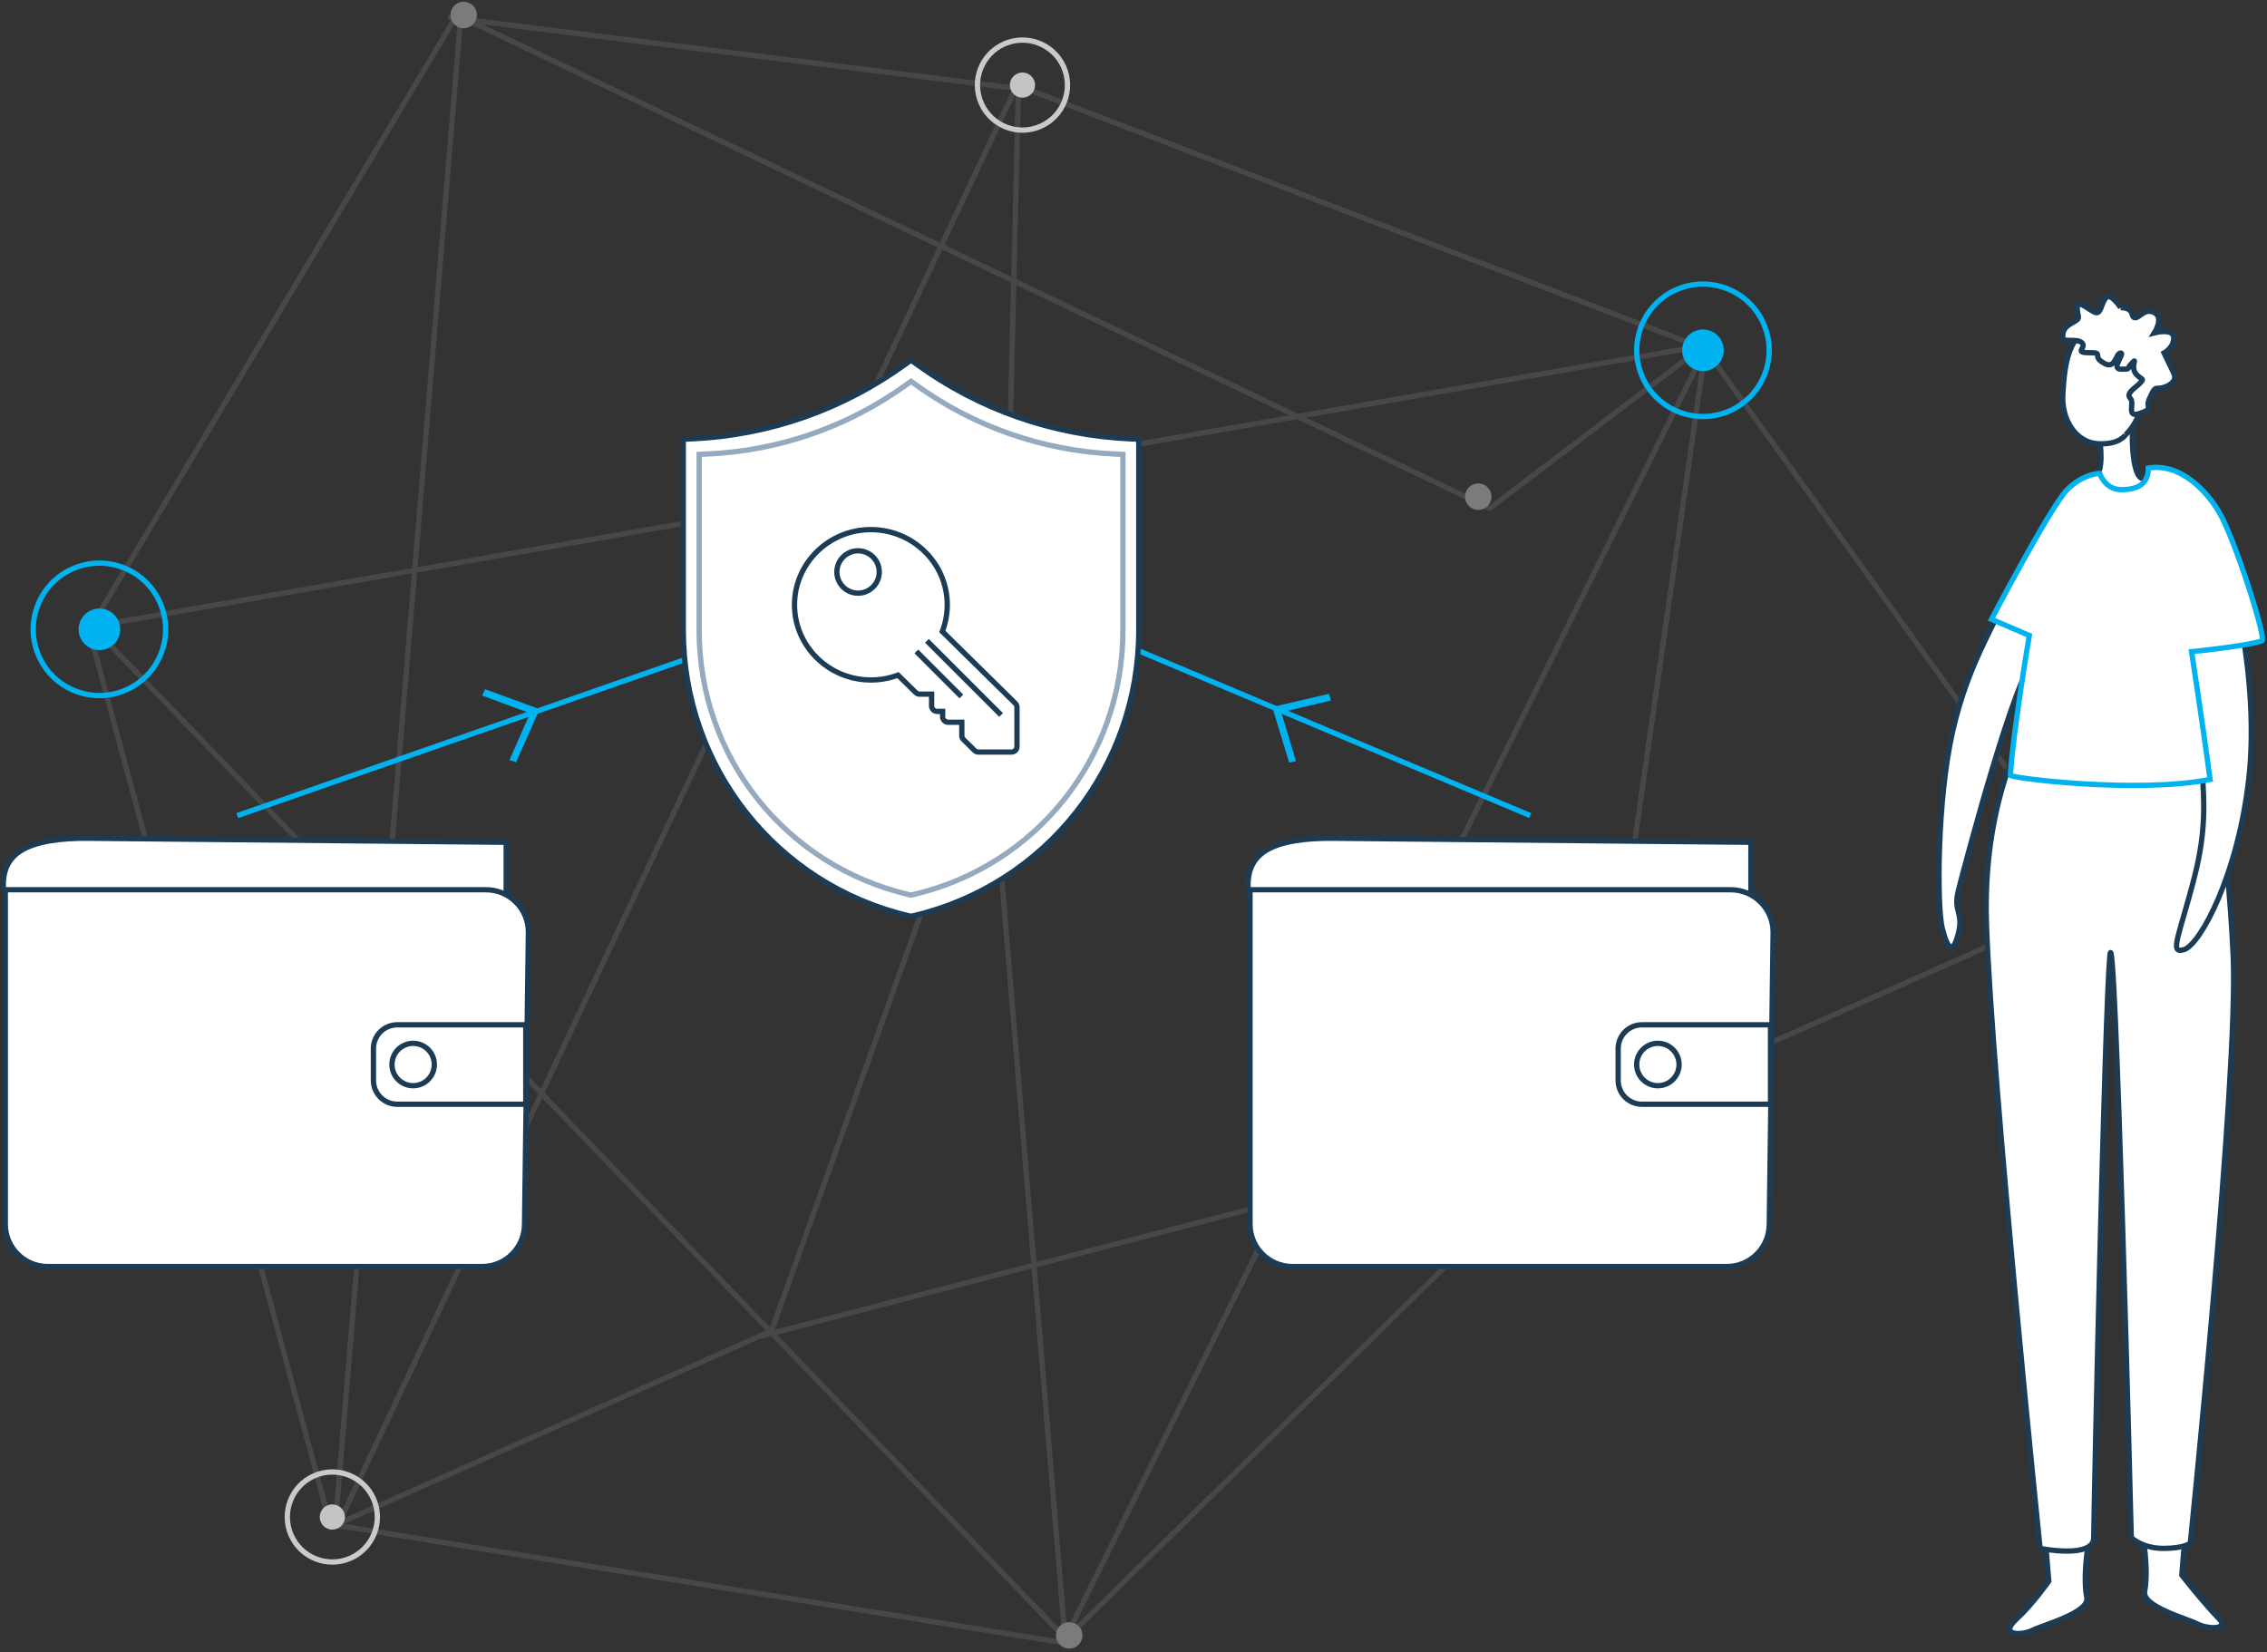 <?xml version="1.0" encoding="UTF-8"?>
<svg width="428px" height="312px" viewBox="0 0 428 312" version="1.1" xmlns="http://www.w3.org/2000/svg" xmlns:xlink="http://www.w3.org/1999/xlink">
    <rect x="0" y="0" width="428" height="312" fill="#333333" stroke="none"/>
    <!-- Generator: Sketch 49 (51002) - http://www.bohemiancoding.com/sketch -->
    <title>3th illustration</title>
    <desc>Created with Sketch.</desc>
    <defs></defs>
    <g id="How-does-bitcoin-work" stroke="none" stroke-width="1" fill="none" fill-rule="evenodd">
        <g id="22.01.18-Bitcoin.org_How-does-Bitcoin-work-Desktop-1200px--" transform="translate(-261, -1571)">
            <g id="//body" transform="translate(215, 574)">
                <g id="3" transform="translate(0, 937)">
                    <g id="3th-illustration" transform="translate(0, 39)">
                        <g id="transactions-private-keys-illustration">
                            <g id="siatka" transform="translate(230.895, 158.913) scale(-1, 1) rotate(-336) translate(-230.895, -158.913) translate(50.395, -6.587)">
                                <g id="Group-8" opacity="0.2" transform="translate(0, 1)" stroke="#979797">
                                    <path d="" id="Path-2"></path>
                                    <polyline id="Path-5" points="353.307 250.73 326.262 78.266 26 153.762 75.397 165.377 215.311 1.385"></polyline>
                                    <polyline id="Path-6" points="182.719 176.619 235.421 327.611 325.569 78.266"></polyline>
                                    <path d="M102.973,278.434 L234.727,327.611 L102.973,278.434 Z" id="Path-8"></path>
                                    <polyline id="Path-9" points="181.332 176.619 124.469 56.795 217.391 0.693"></polyline>
                                    <polygon id="Path-10" points="104.359 279.127 0.169 279.214 26 154.455"></polygon>
                                    <polyline id="Path-11" points="325.569 78.266 214.271 0 352.613 252.115 236.114 328.303 26 154.455 124.469 56.102 351.92 252.115"></polyline>
                                    <polyline id="Path-13" points="354 252.115 262.465 252.115 188.96 175.234"></polyline>
                                    <path d="M102.973,279.127 L265.239,252.115" id="Path-14"></path>
                                </g>
                                <g id="dots" transform="translate(115, 49)">
                                    <circle id="Oval-2" fill="#C4C4C4" cx="8.5" cy="8.5" r="2.38"></circle>
                                    <circle id="Oval-2" stroke="#CACACA" cx="8.5" cy="8.5" r="8.5"></circle>
                                </g>
                                <g id="dots" transform="translate(344, 243)">
                                    <circle id="Oval-2" fill="#C4C4C4" cx="8.5" cy="8.5" r="2.38"></circle>
                                    <circle id="Oval-2" stroke="#CACACA" cx="8.5" cy="8.5" r="8.5"></circle>
                                </g>
                                <g id="dots" transform="translate(289, 147)">
                                    <circle id="Oval-2" fill="#C4C4C4" cx="8.5" cy="8.5" r="2.38"></circle>
                                    <circle id="Oval-2" stroke="#CACACA" cx="8.5" cy="8.5" r="8.5"></circle>
                                </g>
                                <g id="dots" transform="translate(94, 271)">
                                    <circle id="Oval-2" fill="#C4C4C4" cx="8.5" cy="8.5" r="2.38"></circle>
                                    <circle id="Oval-2" stroke="#CACACA" cx="8.5" cy="8.5" r="8.5"></circle>
                                </g>
                                <circle id="Oval-2" fill="#7B7B7B" cx="234.5" cy="328.5" r="2.5"></circle>
                                <circle id="Oval-2-Copy" fill="#7B7B7B" cx="76.5" cy="163.5" r="2.5"></circle>
                                <circle id="Oval-2" fill="#7B7B7B" cx="214.5" cy="2.5" r="2.5"></circle>
                                <g id="Group-7" transform="translate(14, 143)">
                                    <circle id="Oval-2" fill="#00b3f0" cx="12.5" cy="12.5" r="3.929"></circle>
                                    <circle id="Oval-2" stroke="#00b3f0" cx="12.5" cy="12.5" r="12.5"></circle>
                                </g>
                                <g id="Group-7" transform="translate(312, 68)">
                                    <circle id="Oval-2" fill="#00b3f0" cx="12.5" cy="12.5" r="3.929"></circle>
                                    <circle id="Oval-2" stroke="#00b3f0" cx="12.5" cy="12.5" r="12.5"></circle>
                                </g>
                            </g>
                            <g id="czlowiek" transform="translate(443, 203.5) scale(-1, 1) translate(-443, -203.5) translate(412, 77)" fill="#FFFFFF">
                                <path d="M15.084,229.086 L16.086,241.41 C16.086,241.41 12.078,246.545 9.073,249.626 C7.069,251.68 11.076,251.68 13.08,250.653 C15.084,249.626 23.655,247.339 23.099,244.491 C22.097,239.356 24.101,230.113 24.101,230.113 L15.084,229.086 Z" id="Fill-11" stroke="#1C3C55"></path>
                                <path d="M42.226,230.198 L41.201,242.556 C41.201,242.556 44.148,246.809 47.352,249.764 C50.7,252.854 46.327,252.854 44.276,251.824 C42.226,250.794 33.456,248.501 34.025,245.645 C35.05,240.496 33,231.228 33,231.228 L42.226,230.198 Z" id="Fill-13" stroke="#1C3C55"></path>
                                <path d="M40.815,73.773 C40.815,73.773 53.981,89.015 52.968,118.485 C51.955,147.954 42.84,236.363 42.84,236.363 C42.84,236.363 32.713,238.395 32.713,234.33 C32.713,230.14 30.687,135.76 29.674,124.582 C28.661,113.404 25.623,234.33 25.623,234.33 C25.623,234.33 23.598,236.363 19.546,236.363 C15.495,236.363 14.483,235.346 14.483,235.346 C14.483,235.346 5.368,146.938 6.38,124.582 C7.393,102.226 11.444,72.756 14.483,69.708 C17.521,66.659 40.815,73.773 40.815,73.773" id="Fill-15" stroke="#1C3C55"></path>
                                <path d="M59.284,81.813 C56.237,68.665 51.159,61.585 45.065,48.437 C38.971,35.289 33.893,35.289 33.893,35.289 C28.815,34.277 32.877,21.129 32.877,21.129 L24.752,21.129 C25.768,23.152 25.768,33.266 23.736,34.277 C21.705,35.289 16.627,33.266 11.548,41.357 C6.47,49.448 1.392,72.71 3.423,90.915 C5.454,109.121 12.564,122.269 15.611,123.28 C18.658,124.291 16.463,120.605 13.58,109.121 C11.548,101.029 11.813,95.342 12.235,89.892 C12.923,81.006 15.335,72.302 16.603,69.728 C16.391,70.194 13.912,78.844 18.658,79.79 C23.736,80.802 39.987,80.802 43.034,78.779 C44.262,77.964 42.601,70.928 43.627,68.211 C47.253,70.086 57.261,108.139 58.269,112.155 C59.284,116.2 57.253,116.2 58.269,120.246 C59.284,124.291 60.3,123.28 61.316,119.234 C62.331,115.189 62.331,94.961 59.284,81.813" id="Fill-17" stroke="#1C3C55"></path>
                                <path d="M26.7,26.094 C26.7,26.094 27.859,28.038 31.959,27.778 C36.06,27.517 38.869,23.301 38.535,18.276 C38.202,13.251 37.737,6.217 31.52,5.602 C25.303,4.989 22.627,11.215 23.027,17.244 C23.426,23.275 26.7,26.094 26.7,26.094" id="Fill-19" stroke="#1C3C55"></path>
                                <path d="M48.452,90.387 C48.483,90.907 24.596,93.891 10.738,91.177 C12.198,80.304 14.241,67.047 14.241,67.047 C14.241,67.047 4.029,66.027 0.966,65.008 C-0.056,65.008 6.071,45.632 9.135,40.533 C11.364,36.823 16.283,31.355 22.41,32.375 C22.41,35.434 24.452,36.454 27.516,36.454 C30.579,36.454 31.6,33.394 31.6,33.394 C31.6,33.394 34.664,33.394 37.727,36.454 C40.791,39.513 52.024,60.928 52.024,60.928 L44.876,63.988 C44.876,63.988 47.943,82.113 48.452,90.387" id="Fill-21" stroke="#00b3f0"></path>
                                <path d="M27.63,2.095 C27.63,2.095 29.452,-0.756 30.363,0.194 C31.274,1.144 31.274,3.045 32.185,3.045 C33.096,3.045 35.83,0.194 35.83,2.095 C35.83,3.995 34.918,3.995 36.741,4.945 C38.562,5.895 38.562,6.846 38.562,7.796 C38.562,8.746 35.83,7.796 34.918,8.746 C34.006,9.697 36.568,10.593 33.578,10.593 C30.471,10.593 33.406,11.202 30.587,12.672 C28.593,13.712 28.541,10.647 27.63,10.647 C26.72,10.647 29.59,13.712 27.596,13.712 C25.559,13.712 26.599,13.712 25.602,12.672 C24.162,11.171 26.046,13.251 24.605,14.752 C23.609,15.792 23.076,15.398 23.986,16.348 C24.898,17.299 26.72,18.249 25.809,19.199 C24.898,20.149 26.72,23.001 23.986,22.05 C21.254,21.1 23.076,21.1 22.165,19.199 C21.254,17.299 21.254,17.299 20.342,17.299 C19.431,17.299 16.699,16.348 17.609,14.447 L19.431,10.647 C19.431,10.647 17.609,9.697 17.609,7.796 C17.609,5.895 21.254,6.846 21.254,6.846 C21.254,6.846 19.431,3.995 21.254,3.045 C23.076,2.095 23.986,3.995 24.898,3.995 C25.809,3.995 24.898,2.095 27.63,2.095" id="Fill-23" stroke="#1C3C55"></path>
                            </g>
                            <g id="Group-2" transform="translate(213.5, 175) scale(-1, 1) translate(-213.5, -175) translate(46, 89)">
                                <g id="portfel-prawy" transform="translate(235, 90)" stroke="#1C3C55">
                                    <path d="M4.435,16.518 L4.435,1.037 L83,0.279 C88.882,0.201 93.154,0.936 95.817,2.484 C98.481,4.032 99.65,6.593 99.326,10.167" id="Path-97" fill="#FFFFFF"></path>
                                    <path d="M0.241,18.106 L0.973,73.25 C1.031,77.626 4.596,81.144 8.972,81.144 L91,81.144 C95.418,81.144 99,77.562 99,73.144 L99,10 L8.24,10 C3.822,10 0.24,13.582 0.24,18 C0.24,18.035 0.24,18.071 0.241,18.106 Z" id="Path-96" fill="#FFFFFF"></path>
                                    <g id="Group-3" transform="translate(15, 43) rotate(180) translate(-15, -43) translate(0, 35)">
                                        <path d="M0.5,0.5 L0.5,15.5 L24.766,15.5 C27.252,15.5 29.266,13.485 29.266,11 L29.266,5 C29.266,2.515 27.252,0.5 24.766,0.5 L0.5,0.5 Z" id="Rectangle-9" transform="translate(14.883, 8) rotate(180) translate(-14.883, -8) "></path>
                                        <circle id="Oval" cx="8" cy="8" r="4"></circle>
                                    </g>
                                </g>
                                <g id="portfel-lewy" transform="translate(0, 90)" stroke="#1C3C55">
                                    <path d="M4.435,16.518 L4.435,1.037 L83,0.279 C88.882,0.201 93.154,0.936 95.817,2.484 C98.481,4.032 99.65,6.593 99.326,10.167" id="Path-97" fill="#FFFFFF"></path>
                                    <path d="M0.241,18.106 L0.973,73.25 C1.031,77.626 4.596,81.144 8.972,81.144 L91,81.144 C95.418,81.144 99,77.562 99,73.144 L99,10 L8.24,10 C3.822,10 0.24,13.582 0.24,18 C0.24,18.035 0.24,18.071 0.241,18.106 Z" id="Path-96" fill="#FFFFFF"></path>
                                    <g id="Group-3" transform="translate(15, 43) rotate(180) translate(-15, -43) translate(0, 35)">
                                        <path d="M0.5,0.5 L0.5,15.5 L24.766,15.5 C27.252,15.5 29.266,13.485 29.266,11 L29.266,5 C29.266,2.515 27.252,0.5 24.766,0.5 L0.5,0.5 Z" id="Rectangle-9" transform="translate(14.883, 8) rotate(180) translate(-14.883, -8) "></path>
                                        <circle id="Oval" cx="8" cy="8" r="4"></circle>
                                    </g>
                                </g>
                                <g id="tranzakcja" transform="translate(46, 39)">
                                    <polyline id="Path-28" stroke="#00b3f0" points="0.091 47 110.649 0.467 244.198 47"></polyline>
                                    <polygon id="ion-ios-arrow-right---Ionicons" fill="#00b3f0" transform="translate(44.908, 28.745) rotate(330) translate(-44.908, -28.745) " points="40.408 22.136 41.392 21.245 49.408 28.745 41.392 36.245 40.408 35.355 47.439 28.745"></polygon>
                                    <polygon id="ion-ios-arrow-right---Ionicons" fill="#00b3f0" transform="translate(191.257, 28.662) rotate(203) translate(-191.257, -28.662) " points="186.757 22.053 187.741 21.162 195.757 28.662 187.741 36.162 186.757 35.271 193.788 28.662"></polygon>
                                </g>
                                <g id="tarcza-+klucz" transform="translate(120, 0)">
                                    <g id="Group-4" fill="#FFFFFF">
                                        <path d="M43.084,105 L42.52,104.905 C17.49,98.979 0,76.795 0,50.961 L0,14.933 L1.588,14.861 C16.216,14.202 30.2,9.309 42.025,0.709 L43.001,0 L43.977,0.709 C55.809,9.31 69.79,14.203 84.412,14.861 L86,14.933 L86,50.96 C86,76.794 68.51,98.977 43.47,104.908 L43.084,105 Z" id="Path" stroke="#1C3C55"></path>
                                        <path d="M43.078,101 L42.554,100.912 C19.269,95.438 3,74.944 3,51.078 L3,17.795 L4.477,17.728 C18.085,17.12 31.093,12.599 42.093,4.655 L43.001,4 L43.909,4.655 C54.915,12.601 67.921,17.121 81.523,17.728 L83,17.795 L83,51.078 C83,74.943 66.731,95.436 43.437,100.915 L43.078,101 Z" id="Path" stroke="#95AABF"></path>
                                    </g>
                                    <g id="key" transform="translate(23, 32)" stroke="#1C3C55">
                                        <path d="M27.581,0 C19.63,0 13.161,6.368 13.161,14.195 C13.161,15.936 13.475,17.627 14.095,19.232 L0.308,32.807 C0.111,33.001 0,33.264 0,33.538 L0,40.966 C0,41.537 0.47,42 1.051,42 L7.268,42 C7.547,42 7.814,41.891 8.011,41.698 L10.106,39.638 C10.303,39.444 10.414,39.181 10.414,38.906 L10.414,36.373 L12.984,36.373 C13.564,36.373 14.035,35.91 14.035,35.339 L14.035,34.325 L15.065,34.325 C15.645,34.325 16.116,33.862 16.116,33.29 L16.116,31.064 L18.377,31.064 C18.655,31.064 18.923,30.955 19.12,30.761 L22.463,27.47 C24.094,28.081 25.812,28.391 27.58,28.391 C35.531,28.391 42,22.023 42,14.195 C42,6.368 35.532,0 27.581,0 Z" id="Path"></path>
                                        <path d="M30,4 C27.794,4 26,5.794 26,8 C26,10.206 27.794,12 30,12 C32.206,12 34,10.206 34,8 C34,5.794 32.206,4 30,4 Z" id="Shape" fill-rule="nonzero"></path>
                                        <path d="M17,21 L3,35" id="Path-2"></path>
                                        <path d="M19,23 L10.5,31.5" id="Path-2-Copy"></path>
                                    </g>
                                </g>
                            </g>
                        </g>
                    </g>
                </g>
            </g>
        </g>
    </g>
</svg>